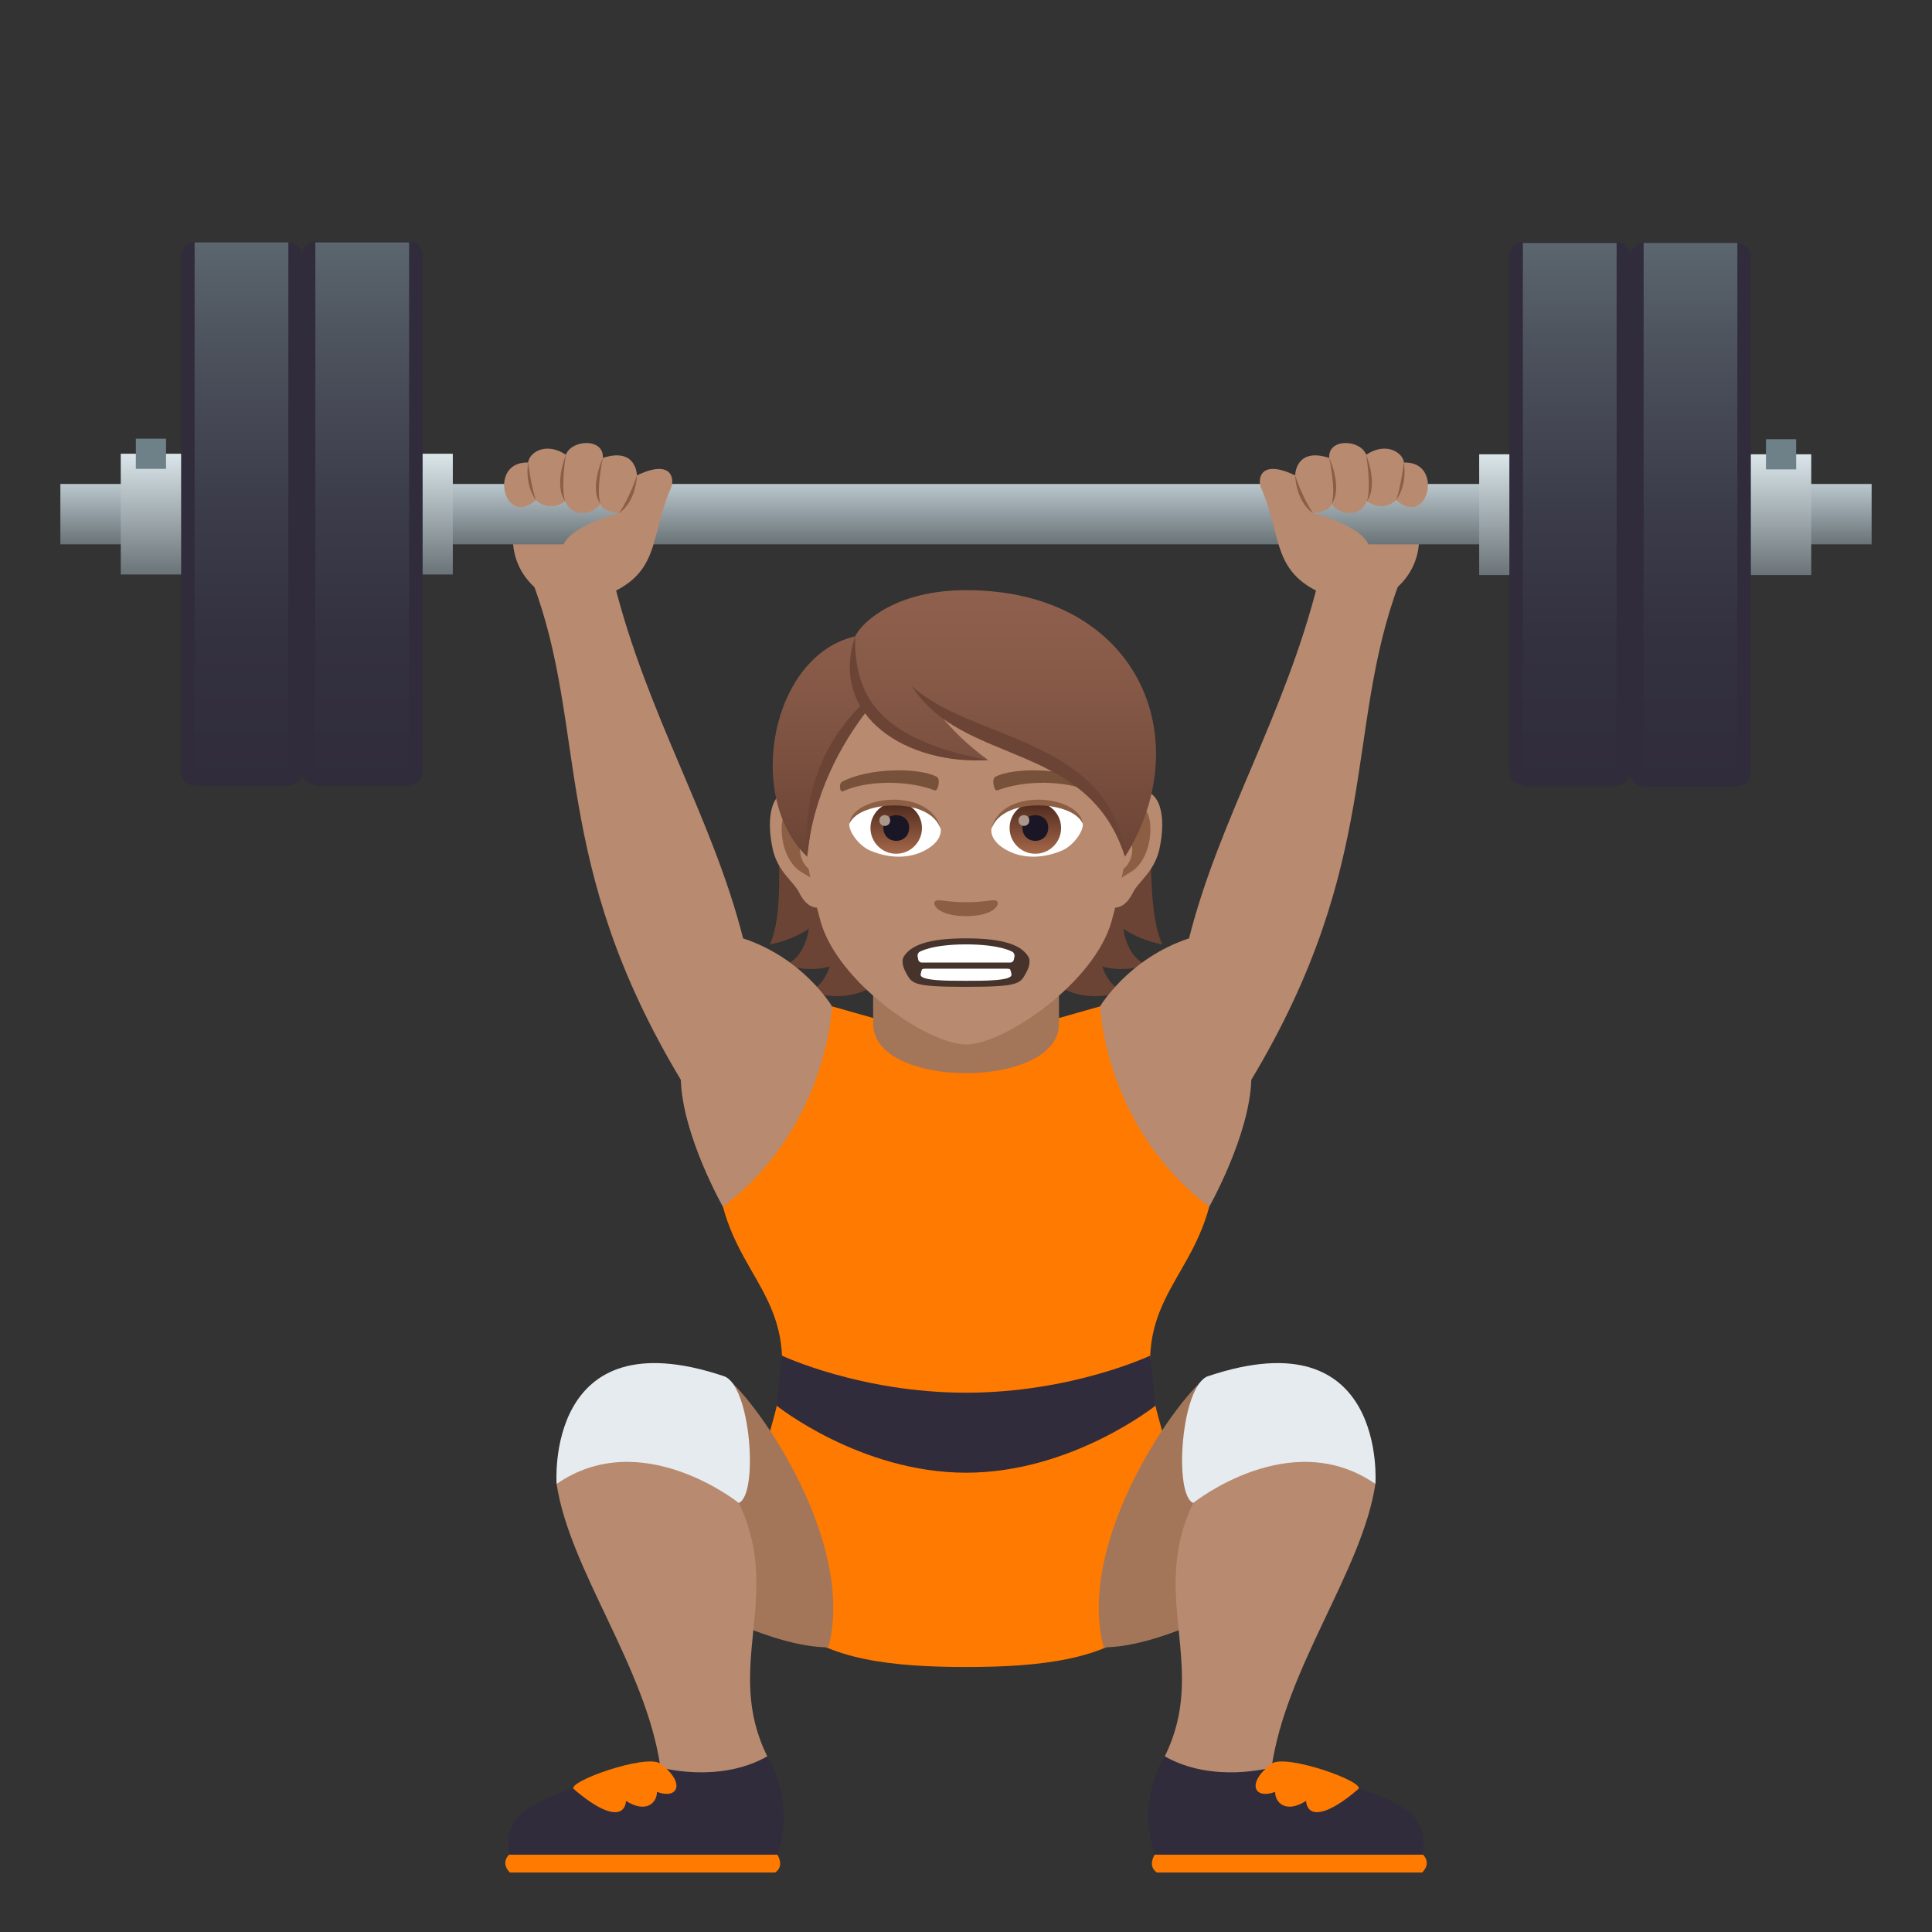 <?xml version="1.0" encoding="utf-8"?>
<!-- Generator: Adobe Illustrator 15.0.0, SVG Export Plug-In . SVG Version: 6.00 Build 0)  -->
<!DOCTYPE svg PUBLIC "-//W3C//DTD SVG 1.1//EN" "http://www.w3.org/Graphics/SVG/1.1/DTD/svg11.dtd">
<svg version="1.1" id="Layer_1" xmlns:x="http://ns.adobe.com/Extensibility/1.0/" xmlns:i="http://ns.adobe.com/AdobeIllustrator/10.0/" xmlns:graph="http://ns.adobe.com/Graphs/1.0/"
	 xmlns="http://www.w3.org/2000/svg" xmlns:xlink="http://www.w3.org/1999/xlink" xmlns:a="http://ns.adobe.com/AdobeSVGViewerExtensions/3.0/"
	 x="0px" y="0px" width="64px" height="64px" viewBox="0 0 64 64" enable-background="new 0 0 64 64" xml:space="preserve">
<rect x="0" y="0" width="64" height="64" fill="#333333" stroke="none"/>
<path fill="#6B4435" d="M37.205,30.764c0.369,0.244,0.797,0.426,1.295,0.52c-0.885-2.014,0.449-6.238-2.285-9.341
	c-3.855,0.115-4.389,12.56,0.986,10.904c-0.342-0.146-0.557-0.449-0.684-0.83c0.414,0.119,0.898,0.123,1.463-0.051
	C37.531,31.772,37.303,31.315,37.205,30.764z"/>
<path fill="#6B4435" d="M27.527,21.942c-2.734,3.104-1.139,7.327-2.023,9.341c0.498-0.094,0.926-0.276,1.295-0.52
	c-0.098,0.551-0.328,1.008-0.775,1.202c0.563,0.174,1.047,0.17,1.461,0.051c-0.125,0.381-0.34,0.684-0.682,0.83
	C32.176,34.502,31.383,22.058,27.527,21.942z"/>
<path fill="#FF7A00" d="M40.057,39.977l-3.613-6.641l-4.441,1.262l-4.441-1.262l-3.613,6.641c0.697,2.613,2.717,3.35,1.662,7.061
	c-2.043,7.193,1.459,8.184,6.393,8.184s8.436-0.99,6.393-8.184C37.34,43.326,39.359,42.59,40.057,39.977z"/>
<path fill="#302C3B" d="M38.1,44.908c0,0-2.598,1.227-6.098,1.227s-6.098-1.227-6.098-1.227l-0.176,1.658
	c0,0,2.773,2.219,6.273,2.219s6.273-2.219,6.273-2.219L38.1,44.908z"/>
<path fill="#B88A6F" d="M36.443,33.336c0,0,0.939-1.591,2.945-2.251c1.006-3.978,3.156-7.35,4.268-11.763h2.691
	c-1.824,4.871-0.568,9.234-4.896,16.448c-0.057,1.844-1.395,4.207-1.395,4.207C36.576,37.332,36.443,33.336,36.443,33.336z"/>
<path fill="#B88A6F" d="M27.561,33.336c0,0-0.939-1.591-2.945-2.251c-1.006-3.978-3.156-7.35-4.268-11.763h-2.691
	c1.824,4.871,0.566,9.234,4.896,16.448c0.055,1.844,1.395,4.207,1.395,4.207C27.428,37.332,27.561,33.336,27.561,33.336z"/>
<path fill="#B88A6F" d="M47.01,17.806c0.033,2.475-3.883,3.42-4,0H47.01z"/>
<path fill="#B88A6F" d="M16.99,17.806c-0.033,2.475,3.883,3.42,4,0H16.99z"/>
<path fill="#A3765A" d="M23.039,53.121c0,0,2.574,1.449,4.404,1.449c0.951-3.629-2.602-8.473-3.463-8.982L23.039,53.121z"/>
<path fill="#B88A6F" d="M25.418,58.182c0,0-0.277,1.475-3.539,0.369c-0.477-3.33-3.004-6.52-3.441-9.393
	c0,0,2.734-3.072,6.035,0.629C25.963,52.875,23.947,55.221,25.418,58.182z"/>
<path fill="#E6EBEF" d="M24.473,49.787c0,0-3.217-2.584-6.035-0.629c0,0-0.41-5.572,5.543-3.57
	C24.873,45.889,25.131,49.512,24.473,49.787z"/>
<path fill="#302C3B" d="M25.75,61.439c0.625-1.836-0.332-3.258-0.332-3.258c-1.605,0.914-3.539,0.369-3.539,0.369
	c-4.967,0.969-5.133,1.74-5.016,2.889H25.75z"/>
<path fill="#FF7A00" d="M25.68,62.029c0.322-0.223,0.07-0.59,0.07-0.59h-8.887c0,0-0.297,0.26,0.027,0.59H25.68z"/>
<path fill="#FF7A00" d="M21.873,58.42c-0.484-0.33-3.131,0.615-2.863,0.848c0.988,0.852,1.662,1.004,1.729,0.391
	c0.662,0.42,1.027,0.063,1.023-0.301C22.473,59.627,22.717,59.045,21.873,58.42z"/>
<path fill="#A3765A" d="M40.961,53.121c0,0-2.574,1.449-4.402,1.449c-0.953-3.629,2.6-8.473,3.461-8.982L40.961,53.121z"/>
<path fill="#B88A6F" d="M38.584,58.182c0,0,0.277,1.475,3.539,0.369c0.477-3.33,3.004-6.52,3.439-9.393c0,0-2.734-3.072-6.035,0.629
	C38.039,52.875,40.053,55.221,38.584,58.182z"/>
<path fill="#E6EBEF" d="M39.527,49.787c0,0,3.217-2.584,6.035-0.629c0,0,0.41-5.572-5.543-3.57
	C39.127,45.889,38.869,49.512,39.527,49.787z"/>
<path fill="#302C3B" d="M38.252,61.439c-0.625-1.836,0.332-3.258,0.332-3.258c1.605,0.914,3.539,0.369,3.539,0.369
	c4.967,0.969,5.133,1.74,5.016,2.889H38.252z"/>
<path fill="#FF7A00" d="M38.322,62.029c-0.322-0.223-0.07-0.59-0.07-0.59h8.887c0,0,0.297,0.26-0.027,0.59H38.322z"/>
<path fill="#FF7A00" d="M42.129,58.42c0.484-0.33,3.131,0.615,2.863,0.848c-0.988,0.852-1.662,1.004-1.729,0.391
	c-0.662,0.42-1.027,0.063-1.023-0.301C41.529,59.627,41.285,59.045,42.129,58.42z"/>
<linearGradient id="SVGID_1_" gradientUnits="userSpaceOnUse" x1="32.001" y1="18.032" x2="32.001" y2="16.032">
	<stop  offset="0" style="stop-color:#697378"/>
	<stop  offset="1" style="stop-color:#BAC7CC"/>
	<a:midPointStop  offset="0" style="stop-color:#697378"/>
	<a:midPointStop  offset="0.5" style="stop-color:#697378"/>
	<a:midPointStop  offset="1" style="stop-color:#BAC7CC"/>
</linearGradient>
<rect x="2" y="16.032" fill="url(#SVGID_1_)" width="60" height="2"/>
<path fill="#B88A6F" d="M46.25,16.564c0,0-0.408,0.437-0.971,0.042c-0.256,0.582-0.924,0.423-1.17,0.093
	C44.047,16.952,43.498,17,43.498,17s1.756,0.438,1.879,1.173c0.27,1.614-1.365,1.621-1.863,1.348
	c-1.363-0.746-1.088-1.893-1.738-3.354c-0.121-0.273-0.059-0.989,1.127-0.419c0,0,0.006-0.946,1.129-0.579
	c-0.045-0.663,1.033-0.618,1.225-0.105c0.676-0.45,1.223-0.057,1.25,0.258C47.844,15.276,47.314,17.512,46.25,16.564z"/>
<path fill="#8C5F44" d="M46.25,16.564c0.158-0.444,0.256-1.243,0.256-1.243S46.641,16.021,46.25,16.564z"/>
<path fill="#8C5F44" d="M45.279,16.606c0.158-0.444-0.023-1.543-0.023-1.543S45.67,16.063,45.279,16.606z"/>
<path fill="#8C5F44" d="M44.109,16.699c0.158-0.443-0.078-1.53-0.078-1.53S44.498,16.156,44.109,16.699z"/>
<path fill="#8C5F44" d="M43.498,17c-0.58-0.394-0.596-1.252-0.596-1.252S43.141,16.486,43.498,17z"/>
<path fill="#B88A6F" d="M17.752,16.564c0,0,0.408,0.437,0.971,0.042c0.256,0.582,0.924,0.423,1.17,0.093
	C19.955,16.952,20.504,17,20.504,17s-1.756,0.438-1.879,1.173c-0.27,1.614,1.365,1.621,1.863,1.348
	c1.363-0.746,1.088-1.893,1.738-3.354c0.121-0.273,0.059-0.989-1.127-0.419c0,0-0.006-0.946-1.129-0.579
	c0.045-0.663-1.033-0.618-1.225-0.105c-0.676-0.45-1.223-0.057-1.25,0.258C16.158,15.276,16.688,17.512,17.752,16.564z"/>
<path fill="#8C5F44" d="M17.752,16.564c-0.158-0.444-0.256-1.243-0.256-1.243S17.361,16.021,17.752,16.564z"/>
<path fill="#8C5F44" d="M18.723,16.606c-0.158-0.444,0.023-1.543,0.023-1.543S18.332,16.063,18.723,16.606z"/>
<path fill="#8C5F44" d="M19.893,16.699c-0.158-0.443,0.078-1.53,0.078-1.53S19.504,16.156,19.893,16.699z"/>
<path fill="#8C5F44" d="M20.504,17c0.58-0.394,0.596-1.252,0.596-1.252S20.861,16.486,20.504,17z"/>
<linearGradient id="SVGID_2_" gradientUnits="userSpaceOnUse" x1="9.5" y1="19.031" x2="9.5" y2="15.031">
	<stop  offset="0" style="stop-color:#697378"/>
	<stop  offset="1" style="stop-color:#DBE6EB"/>
	<a:midPointStop  offset="0" style="stop-color:#697378"/>
	<a:midPointStop  offset="0.5" style="stop-color:#697378"/>
	<a:midPointStop  offset="1" style="stop-color:#DBE6EB"/>
</linearGradient>
<rect x="4" y="15.031" fill="url(#SVGID_2_)" width="11" height="4"/>
<rect x="4.5" y="14.531" fill="#6E8189" width="1" height="1"/>
<path fill="#302C3B" d="M10,25.583c0,0.246-0.201,0.447-0.447,0.447H6.447C6.201,26.03,6,25.829,6,25.583V8.478
	C6,8.231,6.201,8.03,6.447,8.03h3.105C9.799,8.03,10,8.231,10,8.478C10.547,11.97,10.547,22.094,10,25.583z"/>
<path fill="#302C3B" d="M14,25.553C14,25.799,13.799,26,13.553,26h-3.105C10.201,26,10,25.799,10,25.553V8.447
	C10,8.201,10.201,8,10.447,8h3.105C13.799,8,14,8.201,14,8.447V25.553z"/>
<linearGradient id="SVGID_3_" gradientUnits="userSpaceOnUse" x1="8" y1="26.03" x2="8" y2="8.03">
	<stop  offset="0" style="stop-color:#302C3B"/>
	<stop  offset="0.258" style="stop-color:#33303F"/>
	<stop  offset="0.525" style="stop-color:#3C3D4A"/>
	<stop  offset="0.796" style="stop-color:#4C515C"/>
	<stop  offset="1" style="stop-color:#5B666E"/>
	<a:midPointStop  offset="0" style="stop-color:#302C3B"/>
	<a:midPointStop  offset="0.7" style="stop-color:#302C3B"/>
	<a:midPointStop  offset="1" style="stop-color:#5B666E"/>
</linearGradient>
<rect x="6.447" y="8.03" fill="url(#SVGID_3_)" width="3.105" height="18"/>
<linearGradient id="SVGID_4_" gradientUnits="userSpaceOnUse" x1="12" y1="26.03" x2="12" y2="8.03">
	<stop  offset="0" style="stop-color:#302C3B"/>
	<stop  offset="0.258" style="stop-color:#33303F"/>
	<stop  offset="0.525" style="stop-color:#3C3D4A"/>
	<stop  offset="0.796" style="stop-color:#4C515C"/>
	<stop  offset="1" style="stop-color:#5B666E"/>
	<a:midPointStop  offset="0" style="stop-color:#302C3B"/>
	<a:midPointStop  offset="0.7" style="stop-color:#302C3B"/>
	<a:midPointStop  offset="1" style="stop-color:#5B666E"/>
</linearGradient>
<rect x="10.447" y="8.03" fill="url(#SVGID_4_)" width="3.105" height="18"/>
<linearGradient id="SVGID_5_" gradientUnits="userSpaceOnUse" x1="-1954.892" y1="19.049" x2="-1954.892" y2="15.049" gradientTransform="matrix(-1 0 0 1 -1900.392 0)">
	<stop  offset="0" style="stop-color:#697378"/>
	<stop  offset="1" style="stop-color:#DBE6EB"/>
	<a:midPointStop  offset="0" style="stop-color:#697378"/>
	<a:midPointStop  offset="0.5" style="stop-color:#697378"/>
	<a:midPointStop  offset="1" style="stop-color:#DBE6EB"/>
</linearGradient>
<rect x="49" y="15.049" fill="url(#SVGID_5_)" width="11" height="4"/>
<rect x="58.5" y="14.549" fill="#6E8189" width="1" height="1"/>
<path fill="#302C3B" d="M54,25.601c0,0.246,0.201,0.447,0.447,0.447h3.105c0.246,0,0.447-0.201,0.447-0.447V8.495
	c0-0.246-0.201-0.447-0.447-0.447h-3.105C54.201,8.048,54,8.249,54,8.495C53.455,11.987,53.455,22.11,54,25.601z"/>
<path fill="#302C3B" d="M50,25.569c0,0.246,0.201,0.447,0.447,0.447h3.105c0.246,0,0.447-0.201,0.447-0.447V8.464
	c0-0.246-0.201-0.447-0.447-0.447h-3.105C50.201,8.017,50,8.218,50,8.464V25.569z"/>
<linearGradient id="SVGID_6_" gradientUnits="userSpaceOnUse" x1="-1956.392" y1="26.048" x2="-1956.392" y2="8.048" gradientTransform="matrix(-1 0 0 1 -1900.392 0)">
	<stop  offset="0" style="stop-color:#302C3B"/>
	<stop  offset="0.258" style="stop-color:#33303F"/>
	<stop  offset="0.525" style="stop-color:#3C3D4A"/>
	<stop  offset="0.796" style="stop-color:#4C515C"/>
	<stop  offset="1" style="stop-color:#5B666E"/>
	<a:midPointStop  offset="0" style="stop-color:#302C3B"/>
	<a:midPointStop  offset="0.7" style="stop-color:#302C3B"/>
	<a:midPointStop  offset="1" style="stop-color:#5B666E"/>
</linearGradient>
<rect x="54.447" y="8.048" fill="url(#SVGID_6_)" width="3.105" height="18"/>
<linearGradient id="SVGID_7_" gradientUnits="userSpaceOnUse" x1="-1952.392" y1="26.048" x2="-1952.392" y2="8.048" gradientTransform="matrix(-1 0 0 1 -1900.392 0)">
	<stop  offset="0" style="stop-color:#302C3B"/>
	<stop  offset="0.258" style="stop-color:#33303F"/>
	<stop  offset="0.525" style="stop-color:#3C3D4A"/>
	<stop  offset="0.796" style="stop-color:#4C515C"/>
	<stop  offset="1" style="stop-color:#5B666E"/>
	<a:midPointStop  offset="0" style="stop-color:#302C3B"/>
	<a:midPointStop  offset="0.7" style="stop-color:#302C3B"/>
	<a:midPointStop  offset="1" style="stop-color:#5B666E"/>
</linearGradient>
<rect x="50.447" y="8.048" fill="url(#SVGID_7_)" width="3.105" height="18"/>
<path fill="#A3765A" d="M28.924,33.92c0,2.174,6.156,2.174,6.156,0c0-0.74,0-2.406,0-2.406h-6.156
	C28.924,31.514,28.924,33.18,28.924,33.92z"/>
<path id="Path_1620_" fill="#B88A6F" d="M37.625,26.183c-0.871,0.105-1.498,3.016-0.951,3.783c0.076,0.107,0.525,0.278,0.857-0.399
	c0.184-0.375,0.717-0.688,0.881-1.463C38.623,27.112,38.492,26.077,37.625,26.183z"/>
<path id="Path_1619_" fill="#B88A6F" d="M26.379,26.183c0.871,0.105,1.498,3.016,0.951,3.783c-0.076,0.107-0.525,0.278-0.857-0.399
	c-0.186-0.375-0.717-0.688-0.881-1.463C25.381,27.112,25.512,26.077,26.379,26.183z"/>
<path id="Path_1618_" fill="#8C5F44" d="M37.602,26.74c-0.227,0.071-0.475,0.417-0.609,0.991c0.795-0.171,0.596,1.149-0.094,1.175
	c0.006,0.133,0.016,0.27,0.031,0.413c0.332-0.482,0.67-0.289,1.004-1.006C38.236,27.667,38.164,26.564,37.602,26.74z"/>
<path id="Path_1617_" fill="#8C5F44" d="M27.012,27.729c-0.135-0.572-0.383-0.918-0.609-0.989c-0.563-0.176-0.635,0.927-0.334,1.573
	c0.336,0.717,0.674,0.523,1.006,1.006c0.016-0.145,0.025-0.281,0.031-0.414C26.422,28.873,26.227,27.569,27.012,27.729z"/>
<path fill="#B88A6F" d="M32.002,20.588c-3.773,0-5.59,3.066-5.363,7.009c0.047,0.793,0.268,1.937,0.541,2.916
	c0.566,2.037,3.551,4.085,4.822,4.085s4.256-2.048,4.822-4.085c0.271-0.979,0.492-2.123,0.539-2.916
	C37.59,23.654,35.773,20.588,32.002,20.588z"/>
<path id="Path_1616_" fill="#78513A" d="M36.1,25.892c-0.863-0.455-2.514-0.479-3.129-0.16c-0.131,0.062-0.045,0.493,0.066,0.452
	c0.857-0.338,2.24-0.346,3.041,0.029C36.186,26.262,36.23,25.955,36.1,25.892z"/>
<path id="Path_1615_" fill="#78513A" d="M27.904,25.892c0.861-0.455,2.512-0.479,3.127-0.16c0.133,0.062,0.045,0.493-0.064,0.452
	c-0.859-0.338-2.24-0.346-3.043,0.029C27.816,26.262,27.773,25.955,27.904,25.892z"/>
<path id="Path_1614_" fill="#8C5F44" d="M33.02,29.848c-0.107-0.075-0.359,0.04-1.018,0.04s-0.91-0.115-1.018-0.04
	c-0.129,0.091,0.076,0.5,1.018,0.5S33.148,29.938,33.02,29.848z"/>
<path id="Path_1613_" fill="#FFFFFF" d="M31.162,27.445c0.033,0.25-0.137,0.545-0.605,0.767c-0.299,0.141-0.918,0.307-1.732-0.036
	c-0.365-0.153-0.723-0.633-0.689-0.897C28.576,26.447,30.75,26.326,31.162,27.445z"/>
<linearGradient id="Oval_1_" gradientUnits="userSpaceOnUse" x1="-423.904" y1="477.96" x2="-423.904" y2="478.22" gradientTransform="matrix(6.57 0 0 -6.57 2814.78 3168.528)">
	<stop  offset="0" style="stop-color:#A6694A"/>
	<stop  offset="1" style="stop-color:#4F2A1E"/>
	<a:midPointStop  offset="0" style="stop-color:#A6694A"/>
	<a:midPointStop  offset="0.5" style="stop-color:#A6694A"/>
	<a:midPointStop  offset="1" style="stop-color:#4F2A1E"/>
</linearGradient>
<circle id="Oval_134_" fill="url(#Oval_1_)" cx="29.688" cy="27.429" r="0.853"/>
<path id="Path_1612_" fill="#1A1626" d="M29.262,27.413c0,0.59,0.854,0.59,0.854,0C30.115,26.866,29.262,26.866,29.262,27.413z"/>
<path id="Path_1611_" fill="#AB968C" d="M29.131,27.175c0,0.247,0.357,0.247,0.357,0C29.488,26.945,29.131,26.945,29.131,27.175z"/>
<path id="Path_1610_" fill="#8C5F44" d="M31.166,27.479c-0.346-1.112-2.709-0.948-3.031-0.2
	C28.254,26.32,30.871,26.068,31.166,27.479z"/>
<path id="Path_1609_" fill="#FFFFFF" d="M32.842,27.445c-0.033,0.25,0.137,0.545,0.605,0.767c0.299,0.141,0.918,0.307,1.732-0.036
	c0.365-0.153,0.721-0.633,0.689-0.897C35.428,26.447,33.254,26.326,32.842,27.445z"/>
<linearGradient id="Oval_2_" gradientUnits="userSpaceOnUse" x1="-425.901" y1="477.96" x2="-425.901" y2="478.22" gradientTransform="matrix(6.57 0 0 -6.57 2832.511 3168.528)">
	<stop  offset="0" style="stop-color:#A6694A"/>
	<stop  offset="1" style="stop-color:#4F2A1E"/>
	<a:midPointStop  offset="0" style="stop-color:#A6694A"/>
	<a:midPointStop  offset="0.5" style="stop-color:#A6694A"/>
	<a:midPointStop  offset="1" style="stop-color:#4F2A1E"/>
</linearGradient>
<circle id="Oval_133_" fill="url(#Oval_2_)" cx="34.297" cy="27.429" r="0.853"/>
<path id="Path_1608_" fill="#1A1626" d="M33.869,27.413c0,0.59,0.855,0.59,0.855,0C34.725,26.866,33.869,26.866,33.869,27.413z"/>
<path id="Path_1607_" fill="#AB968C" d="M33.74,27.175c0,0.247,0.357,0.247,0.357,0C34.098,26.945,33.74,26.945,33.74,27.175z"/>
<path id="Path_1606_" fill="#8C5F44" d="M32.838,27.479c0.346-1.112,2.707-0.952,3.031-0.2C35.75,26.32,33.133,26.068,32.838,27.479
	z"/>
<linearGradient id="SVGID_8_" gradientUnits="userSpaceOnUse" x1="31.946" y1="28.38" x2="31.946" y2="19.55">
	<stop  offset="0" style="stop-color:#6B4435"/>
	<stop  offset="0.059" style="stop-color:#6E4637"/>
	<stop  offset="0.641" style="stop-color:#865947"/>
	<stop  offset="1" style="stop-color:#8F604D"/>
	<a:midPointStop  offset="0" style="stop-color:#6B4435"/>
	<a:midPointStop  offset="0.4" style="stop-color:#6B4435"/>
	<a:midPointStop  offset="1" style="stop-color:#8F604D"/>
</linearGradient>
<path fill="url(#SVGID_8_)" d="M32.002,19.55c-2.295,0-3.441,1.038-3.674,1.53c-2.775,0.633-3.668,5.307-1.59,7.3
	c0.258-2.124,0.506-3.489,1.92-4.927c0.826,1.104,2.539,1.725,4.074,1.725c-0.727-0.526-1.223-1.043-1.611-1.524
	c2.563,1.174,5.434,1.926,6.146,4.727C39.732,24.461,37.684,19.55,32.002,19.55z"/>
<path fill="#45332C" d="M34.061,31.686c-0.225-0.361-0.771-0.602-2.059-0.602s-1.834,0.24-2.061,0.602
	c-0.121,0.191,0.053,0.502,0.053,0.502c0.215,0.391,0.184,0.502,2.008,0.502c1.82,0,1.793-0.111,2.008-0.502
	C34.01,32.188,34.184,31.877,34.061,31.686z"/>
<path fill="#FFFFFF" d="M33.607,31.684c0.01-0.055-0.02-0.123-0.063-0.15c0,0-0.391-0.25-1.543-0.25c-1.15,0-1.543,0.25-1.543,0.25
	c-0.045,0.027-0.072,0.096-0.061,0.15l0.02,0.104c0.01,0.055,0.059,0.098,0.111,0.098h2.945c0.051,0,0.102-0.043,0.111-0.098
	L33.607,31.684z"/>
<path fill="#FFFFFF" d="M32.002,32.491c0.631,0,1.529,0,1.504-0.209c-0.002-0.037-0.014-0.08-0.029-0.127
	c-0.012-0.053-0.025-0.066-0.135-0.066c-0.236,0-2.498,0-2.682,0c-0.107,0-0.121,0.014-0.135,0.066
	c-0.012,0.047-0.023,0.09-0.029,0.127C30.473,32.491,31.371,32.491,32.002,32.491z"/>
<path fill="#6B4435" d="M28.328,21.079c-0.035,1.956,0.754,3.42,4.404,4.098C30.115,25.354,27.432,23.772,28.328,21.079z"/>
<path fill="#6B4435" d="M28.557,23.328c-0.953,0.938-2.021,2.566-1.818,5.052c0.189-2.055,1.133-3.745,1.986-4.841
	C28.664,23.474,28.607,23.402,28.557,23.328z"/>
<path fill="#6B4435" d="M30.191,22.708c1.912,1.826,6.615,1.708,7.074,5.672C36.039,24.524,31.881,25.39,30.191,22.708z"/>
</svg>
